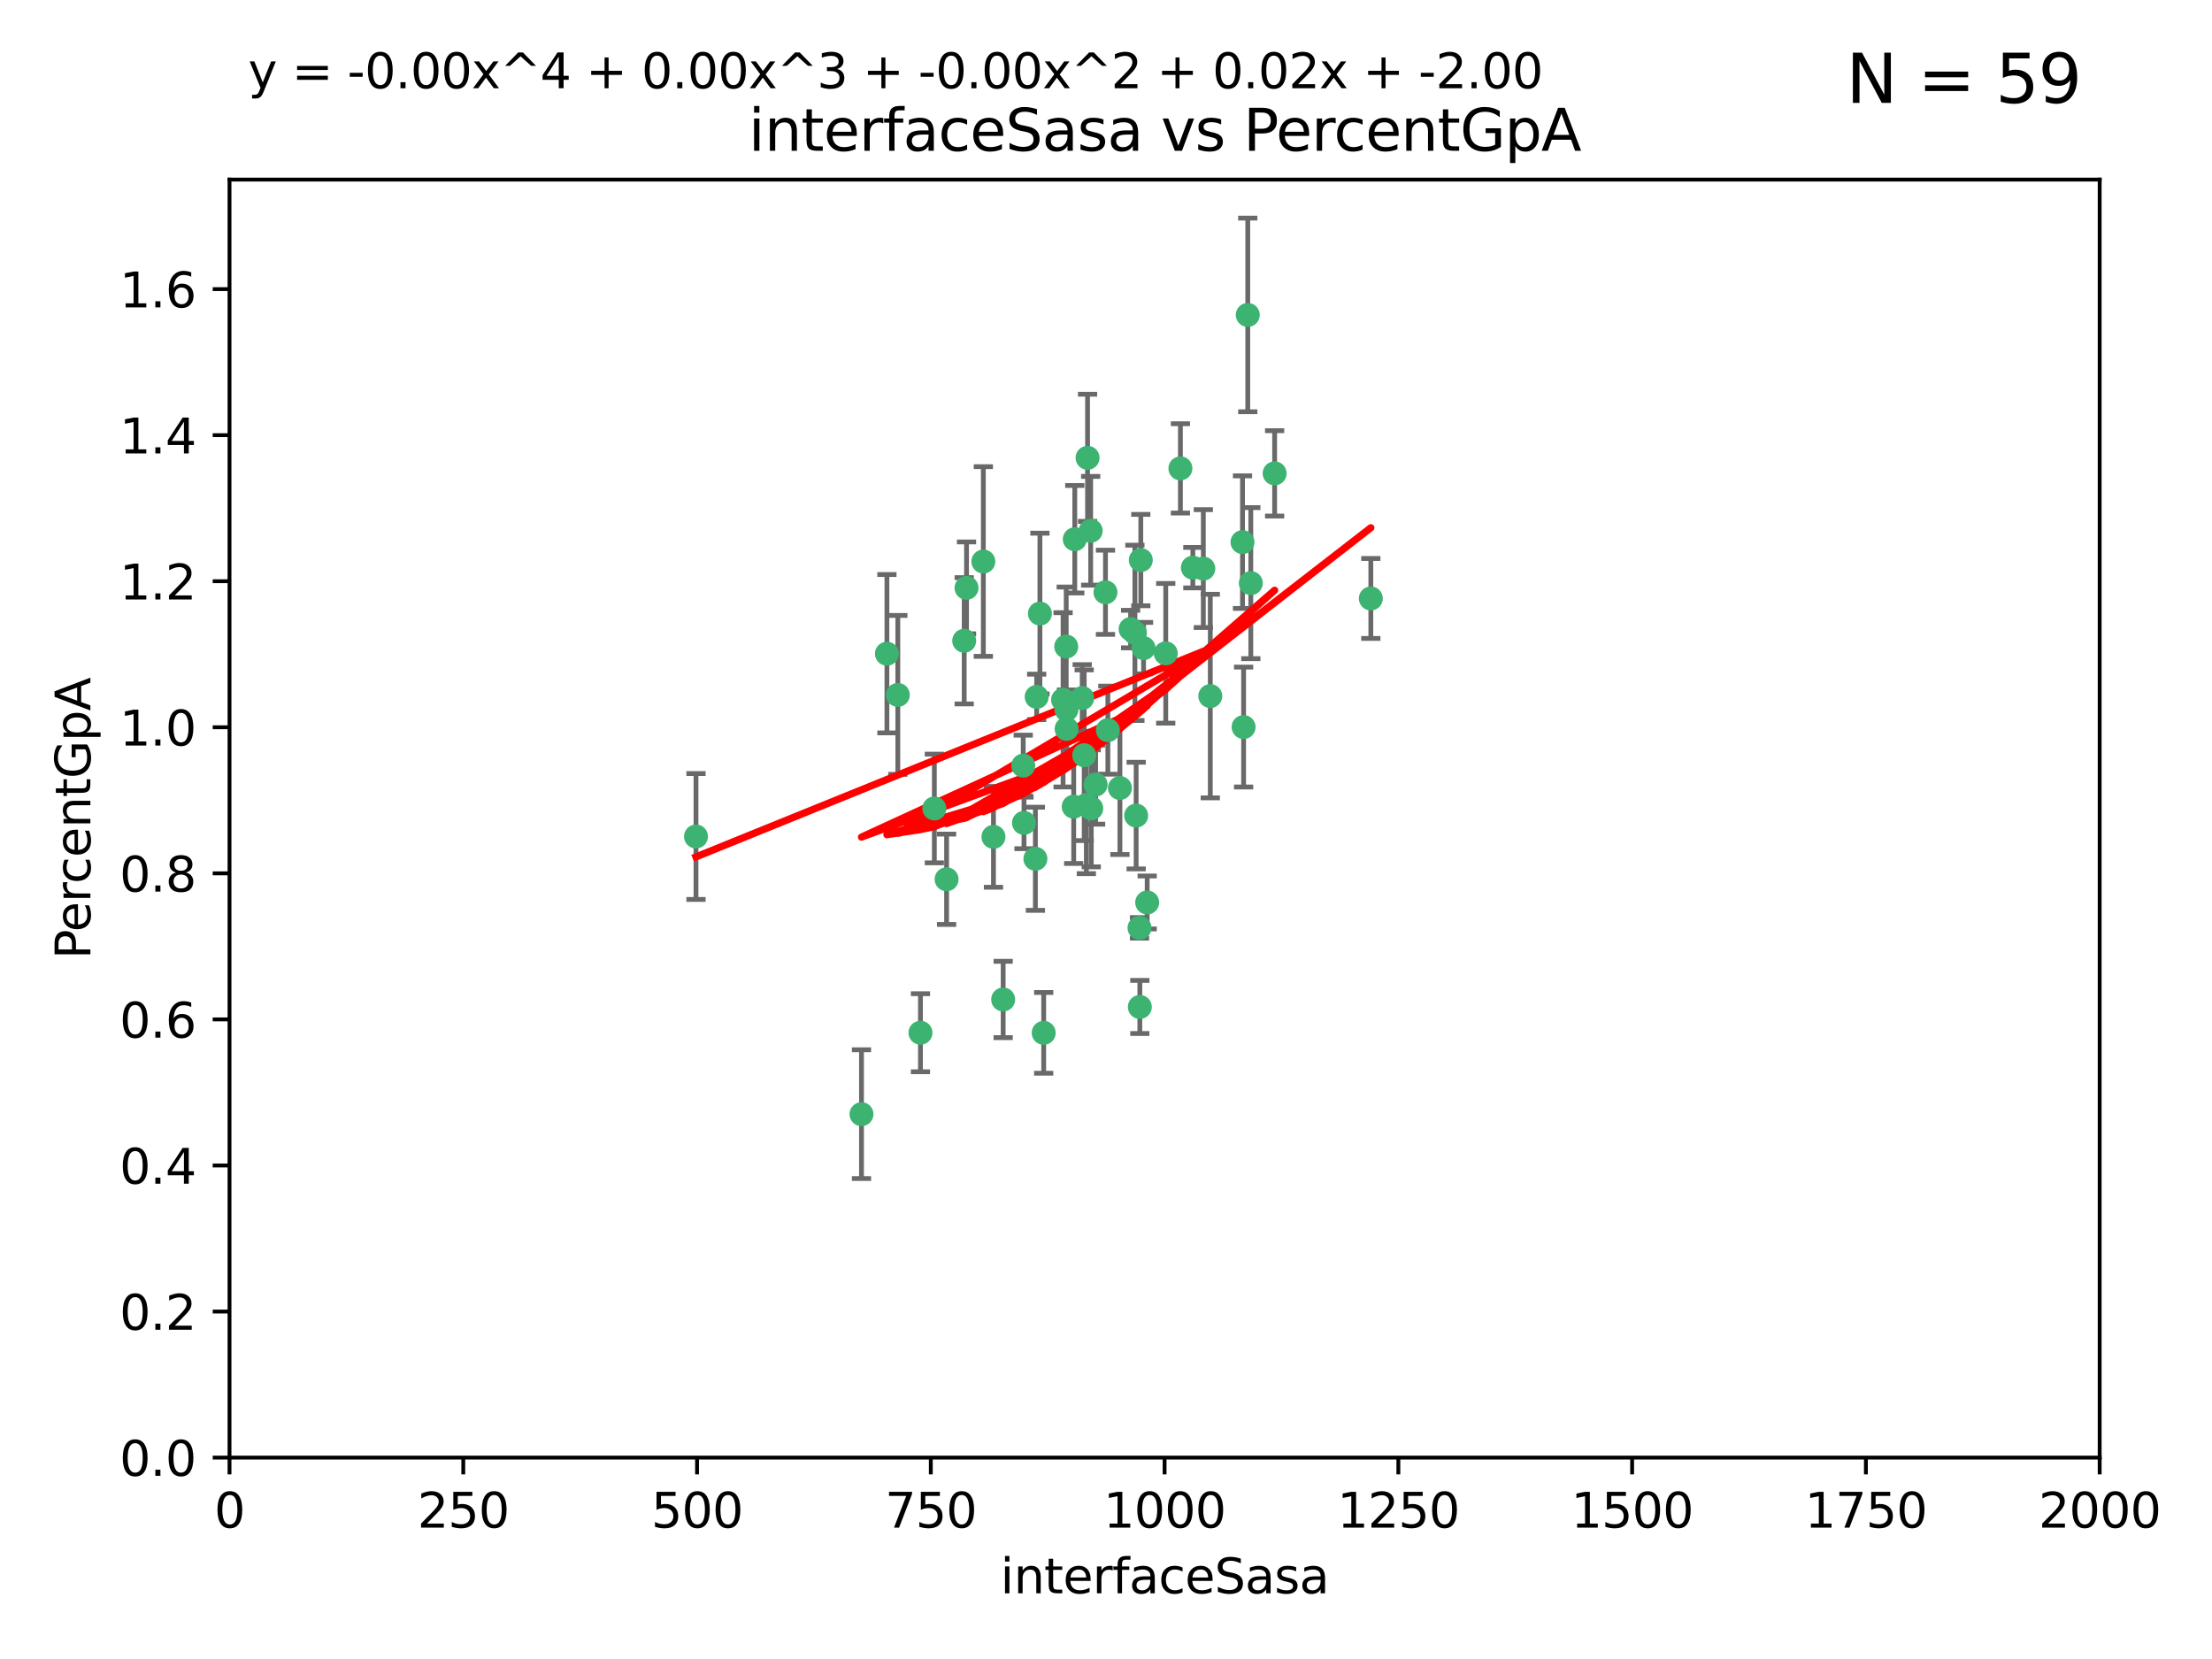 <?xml version="1.0" encoding="utf-8" standalone="no"?>
<!DOCTYPE svg PUBLIC "-//W3C//DTD SVG 1.1//EN"
  "http://www.w3.org/Graphics/SVG/1.1/DTD/svg11.dtd">
<svg xmlns:xlink="http://www.w3.org/1999/xlink" width="460.8pt" height="345.6pt" viewBox="0 0 460.8 345.6" xmlns="http://www.w3.org/2000/svg" version="1.1">
 <defs>
  <style type="text/css">*{stroke-linejoin: round; stroke-linecap: butt}</style>
 </defs>
 <g id="figure_1">
  <g id="patch_1">
   <path d="M 0 345.6 
L 460.8 345.6 
L 460.8 0 
L 0 0 
z
" style="fill: #ffffff"/>
  </g>
  <g id="axes_1">
   <g id="patch_2">
    <path d="M 47.81 303.64 
L 437.4 303.64 
L 437.4 37.411 
L 47.81 37.411 
z
" style="fill: #ffffff"/>
   </g>
   <g id="PathCollection_1">
    <defs>
     <path id="m2dbf2338a3" d="M 0 1.118 
C 0.297 1.118 0.581 1 0.791 0.791 
C 1 0.581 1.118 0.297 1.118 0 
C 1.118 -0.297 1 -0.581 0.791 -0.791 
C 0.581 -1 0.297 -1.118 0 -1.118 
C -0.297 -1.118 -0.581 -1 -0.791 -0.791 
C -1 -0.581 -1.118 -0.297 -1.118 0 
C -1.118 0.297 -1 0.581 -0.791 0.791 
C -0.581 1 -0.297 1.118 0 1.118 
z
" style="stroke: #3cb371"/>
    </defs>
    <g clip-path="url(#p77a5ba938d)">
     <use xlink:href="#m2dbf2338a3" x="258.839" y="112.935" style="fill: #3cb371; stroke: #3cb371"/>
     <use xlink:href="#m2dbf2338a3" x="235.526" y="131.048" style="fill: #3cb371; stroke: #3cb371"/>
     <use xlink:href="#m2dbf2338a3" x="265.53" y="98.611" style="fill: #3cb371; stroke: #3cb371"/>
     <use xlink:href="#m2dbf2338a3" x="225.86" y="157.33" style="fill: #3cb371; stroke: #3cb371"/>
     <use xlink:href="#m2dbf2338a3" x="259.065" y="151.457" style="fill: #3cb371; stroke: #3cb371"/>
     <use xlink:href="#m2dbf2338a3" x="259.932" y="65.606" style="fill: #3cb371; stroke: #3cb371"/>
     <use xlink:href="#m2dbf2338a3" x="242.845" y="136.097" style="fill: #3cb371; stroke: #3cb371"/>
     <use xlink:href="#m2dbf2338a3" x="216.635" y="127.82" style="fill: #3cb371; stroke: #3cb371"/>
     <use xlink:href="#m2dbf2338a3" x="250.675" y="118.446" style="fill: #3cb371; stroke: #3cb371"/>
     <use xlink:href="#m2dbf2338a3" x="233.3" y="164.157" style="fill: #3cb371; stroke: #3cb371"/>
     <use xlink:href="#m2dbf2338a3" x="222.161" y="147.818" style="fill: #3cb371; stroke: #3cb371"/>
     <use xlink:href="#m2dbf2338a3" x="221.458" y="145.786" style="fill: #3cb371; stroke: #3cb371"/>
     <use xlink:href="#m2dbf2338a3" x="238.226" y="135.021" style="fill: #3cb371; stroke: #3cb371"/>
     <use xlink:href="#m2dbf2338a3" x="236.422" y="131.834" style="fill: #3cb371; stroke: #3cb371"/>
     <use xlink:href="#m2dbf2338a3" x="226.558" y="95.371" style="fill: #3cb371; stroke: #3cb371"/>
     <use xlink:href="#m2dbf2338a3" x="223.671" y="168.041" style="fill: #3cb371; stroke: #3cb371"/>
     <use xlink:href="#m2dbf2338a3" x="248.492" y="118.255" style="fill: #3cb371; stroke: #3cb371"/>
     <use xlink:href="#m2dbf2338a3" x="223.897" y="112.334" style="fill: #3cb371; stroke: #3cb371"/>
     <use xlink:href="#m2dbf2338a3" x="225.446" y="145.408" style="fill: #3cb371; stroke: #3cb371"/>
     <use xlink:href="#m2dbf2338a3" x="230.29" y="123.385" style="fill: #3cb371; stroke: #3cb371"/>
     <use xlink:href="#m2dbf2338a3" x="200.86" y="133.482" style="fill: #3cb371; stroke: #3cb371"/>
     <use xlink:href="#m2dbf2338a3" x="217.42" y="215.161" style="fill: #3cb371; stroke: #3cb371"/>
     <use xlink:href="#m2dbf2338a3" x="237.649" y="116.673" style="fill: #3cb371; stroke: #3cb371"/>
     <use xlink:href="#m2dbf2338a3" x="213.316" y="171.42" style="fill: #3cb371; stroke: #3cb371"/>
     <use xlink:href="#m2dbf2338a3" x="204.848" y="116.973" style="fill: #3cb371; stroke: #3cb371"/>
     <use xlink:href="#m2dbf2338a3" x="245.901" y="97.572" style="fill: #3cb371; stroke: #3cb371"/>
     <use xlink:href="#m2dbf2338a3" x="285.569" y="124.669" style="fill: #3cb371; stroke: #3cb371"/>
     <use xlink:href="#m2dbf2338a3" x="215.957" y="145.171" style="fill: #3cb371; stroke: #3cb371"/>
     <use xlink:href="#m2dbf2338a3" x="194.641" y="168.419" style="fill: #3cb371; stroke: #3cb371"/>
     <use xlink:href="#m2dbf2338a3" x="191.75" y="215.139" style="fill: #3cb371; stroke: #3cb371"/>
     <use xlink:href="#m2dbf2338a3" x="184.761" y="136.178" style="fill: #3cb371; stroke: #3cb371"/>
     <use xlink:href="#m2dbf2338a3" x="213.156" y="159.488" style="fill: #3cb371; stroke: #3cb371"/>
     <use xlink:href="#m2dbf2338a3" x="222.113" y="134.689" style="fill: #3cb371; stroke: #3cb371"/>
     <use xlink:href="#m2dbf2338a3" x="215.692" y="178.897" style="fill: #3cb371; stroke: #3cb371"/>
     <use xlink:href="#m2dbf2338a3" x="228.237" y="163.438" style="fill: #3cb371; stroke: #3cb371"/>
     <use xlink:href="#m2dbf2338a3" x="222.194" y="151.836" style="fill: #3cb371; stroke: #3cb371"/>
     <use xlink:href="#m2dbf2338a3" x="237.381" y="193.29" style="fill: #3cb371; stroke: #3cb371"/>
     <use xlink:href="#m2dbf2338a3" x="197.192" y="183.167" style="fill: #3cb371; stroke: #3cb371"/>
     <use xlink:href="#m2dbf2338a3" x="208.978" y="208.206" style="fill: #3cb371; stroke: #3cb371"/>
     <use xlink:href="#m2dbf2338a3" x="227.208" y="110.571" style="fill: #3cb371; stroke: #3cb371"/>
     <use xlink:href="#m2dbf2338a3" x="260.569" y="121.476" style="fill: #3cb371; stroke: #3cb371"/>
     <use xlink:href="#m2dbf2338a3" x="230.787" y="152.103" style="fill: #3cb371; stroke: #3cb371"/>
     <use xlink:href="#m2dbf2338a3" x="236.683" y="169.899" style="fill: #3cb371; stroke: #3cb371"/>
     <use xlink:href="#m2dbf2338a3" x="206.956" y="174.332" style="fill: #3cb371; stroke: #3cb371"/>
     <use xlink:href="#m2dbf2338a3" x="237.447" y="209.769" style="fill: #3cb371; stroke: #3cb371"/>
     <use xlink:href="#m2dbf2338a3" x="227.327" y="168.396" style="fill: #3cb371; stroke: #3cb371"/>
     <use xlink:href="#m2dbf2338a3" x="238.978" y="188.002" style="fill: #3cb371; stroke: #3cb371"/>
     <use xlink:href="#m2dbf2338a3" x="179.464" y="232.101" style="fill: #3cb371; stroke: #3cb371"/>
     <use xlink:href="#m2dbf2338a3" x="226.307" y="167.688" style="fill: #3cb371; stroke: #3cb371"/>
     <use xlink:href="#m2dbf2338a3" x="201.345" y="122.465" style="fill: #3cb371; stroke: #3cb371"/>
     <use xlink:href="#m2dbf2338a3" x="187.034" y="144.762" style="fill: #3cb371; stroke: #3cb371"/>
     <use xlink:href="#m2dbf2338a3" x="252.125" y="145.004" style="fill: #3cb371; stroke: #3cb371"/>
     <use xlink:href="#m2dbf2338a3" x="144.987" y="174.257" style="fill: #3cb371; stroke: #3cb371"/>
    </g>
   </g>
   <g id="matplotlib.axis_1">
    <g id="xtick_1">
     <g id="line2d_1">
      <defs>
       <path id="mcaf2a44925" d="M 0 0 
L 0 3.5 
" style="stroke: #000000; stroke-width: 0.8"/>
      </defs>
      <g>
       <use xlink:href="#mcaf2a44925" x="47.81" y="303.64" style="stroke: #000000; stroke-width: 0.8"/>
      </g>
     </g>
     <g id="text_1">
      <!-- 0 -->
      <g transform="translate(44.629 318.238)scale(0.1 -0.1)">
       <defs>
        <path id="DejaVuSans-30" d="M 2034 4250 
Q 1547 4250 1301 3770 
Q 1056 3291 1056 2328 
Q 1056 1369 1301 889 
Q 1547 409 2034 409 
Q 2525 409 2770 889 
Q 3016 1369 3016 2328 
Q 3016 3291 2770 3770 
Q 2525 4250 2034 4250 
z
M 2034 4750 
Q 2819 4750 3233 4129 
Q 3647 3509 3647 2328 
Q 3647 1150 3233 529 
Q 2819 -91 2034 -91 
Q 1250 -91 836 529 
Q 422 1150 422 2328 
Q 422 3509 836 4129 
Q 1250 4750 2034 4750 
z
" transform="scale(0.016)"/>
       </defs>
       <use xlink:href="#DejaVuSans-30"/>
      </g>
     </g>
    </g>
    <g id="xtick_2">
     <g id="line2d_2">
      <g>
       <use xlink:href="#mcaf2a44925" x="96.509" y="303.64" style="stroke: #000000; stroke-width: 0.8"/>
      </g>
     </g>
     <g id="text_2">
      <!-- 250 -->
      <g transform="translate(86.965 318.238)scale(0.1 -0.1)">
       <defs>
        <path id="DejaVuSans-32" d="M 1228 531 
L 3431 531 
L 3431 0 
L 469 0 
L 469 531 
Q 828 903 1448 1529 
Q 2069 2156 2228 2338 
Q 2531 2678 2651 2914 
Q 2772 3150 2772 3378 
Q 2772 3750 2511 3984 
Q 2250 4219 1831 4219 
Q 1534 4219 1204 4116 
Q 875 4013 500 3803 
L 500 4441 
Q 881 4594 1212 4672 
Q 1544 4750 1819 4750 
Q 2544 4750 2975 4387 
Q 3406 4025 3406 3419 
Q 3406 3131 3298 2873 
Q 3191 2616 2906 2266 
Q 2828 2175 2409 1742 
Q 1991 1309 1228 531 
z
" transform="scale(0.016)"/>
        <path id="DejaVuSans-35" d="M 691 4666 
L 3169 4666 
L 3169 4134 
L 1269 4134 
L 1269 2991 
Q 1406 3038 1543 3061 
Q 1681 3084 1819 3084 
Q 2600 3084 3056 2656 
Q 3513 2228 3513 1497 
Q 3513 744 3044 326 
Q 2575 -91 1722 -91 
Q 1428 -91 1123 -41 
Q 819 9 494 109 
L 494 744 
Q 775 591 1075 516 
Q 1375 441 1709 441 
Q 2250 441 2565 725 
Q 2881 1009 2881 1497 
Q 2881 1984 2565 2268 
Q 2250 2553 1709 2553 
Q 1456 2553 1204 2497 
Q 953 2441 691 2322 
L 691 4666 
z
" transform="scale(0.016)"/>
       </defs>
       <use xlink:href="#DejaVuSans-32"/>
       <use xlink:href="#DejaVuSans-35" x="63.623"/>
       <use xlink:href="#DejaVuSans-30" x="127.246"/>
      </g>
     </g>
    </g>
    <g id="xtick_3">
     <g id="line2d_3">
      <g>
       <use xlink:href="#mcaf2a44925" x="145.208" y="303.64" style="stroke: #000000; stroke-width: 0.8"/>
      </g>
     </g>
     <g id="text_3">
      <!-- 500 -->
      <g transform="translate(135.664 318.238)scale(0.1 -0.1)">
       <use xlink:href="#DejaVuSans-35"/>
       <use xlink:href="#DejaVuSans-30" x="63.623"/>
       <use xlink:href="#DejaVuSans-30" x="127.246"/>
      </g>
     </g>
    </g>
    <g id="xtick_4">
     <g id="line2d_4">
      <g>
       <use xlink:href="#mcaf2a44925" x="193.906" y="303.64" style="stroke: #000000; stroke-width: 0.8"/>
      </g>
     </g>
     <g id="text_4">
      <!-- 750 -->
      <g transform="translate(184.363 318.238)scale(0.1 -0.1)">
       <defs>
        <path id="DejaVuSans-37" d="M 525 4666 
L 3525 4666 
L 3525 4397 
L 1831 0 
L 1172 0 
L 2766 4134 
L 525 4134 
L 525 4666 
z
" transform="scale(0.016)"/>
       </defs>
       <use xlink:href="#DejaVuSans-37"/>
       <use xlink:href="#DejaVuSans-35" x="63.623"/>
       <use xlink:href="#DejaVuSans-30" x="127.246"/>
      </g>
     </g>
    </g>
    <g id="xtick_5">
     <g id="line2d_5">
      <g>
       <use xlink:href="#mcaf2a44925" x="242.605" y="303.64" style="stroke: #000000; stroke-width: 0.8"/>
      </g>
     </g>
     <g id="text_5">
      <!-- 1000 -->
      <g transform="translate(229.88 318.238)scale(0.1 -0.1)">
       <defs>
        <path id="DejaVuSans-31" d="M 794 531 
L 1825 531 
L 1825 4091 
L 703 3866 
L 703 4441 
L 1819 4666 
L 2450 4666 
L 2450 531 
L 3481 531 
L 3481 0 
L 794 0 
L 794 531 
z
" transform="scale(0.016)"/>
       </defs>
       <use xlink:href="#DejaVuSans-31"/>
       <use xlink:href="#DejaVuSans-30" x="63.623"/>
       <use xlink:href="#DejaVuSans-30" x="127.246"/>
       <use xlink:href="#DejaVuSans-30" x="190.869"/>
      </g>
     </g>
    </g>
    <g id="xtick_6">
     <g id="line2d_6">
      <g>
       <use xlink:href="#mcaf2a44925" x="291.304" y="303.64" style="stroke: #000000; stroke-width: 0.8"/>
      </g>
     </g>
     <g id="text_6">
      <!-- 1250 -->
      <g transform="translate(278.579 318.238)scale(0.1 -0.1)">
       <use xlink:href="#DejaVuSans-31"/>
       <use xlink:href="#DejaVuSans-32" x="63.623"/>
       <use xlink:href="#DejaVuSans-35" x="127.246"/>
       <use xlink:href="#DejaVuSans-30" x="190.869"/>
      </g>
     </g>
    </g>
    <g id="xtick_7">
     <g id="line2d_7">
      <g>
       <use xlink:href="#mcaf2a44925" x="340.002" y="303.64" style="stroke: #000000; stroke-width: 0.8"/>
      </g>
     </g>
     <g id="text_7">
      <!-- 1500 -->
      <g transform="translate(327.277 318.238)scale(0.1 -0.1)">
       <use xlink:href="#DejaVuSans-31"/>
       <use xlink:href="#DejaVuSans-35" x="63.623"/>
       <use xlink:href="#DejaVuSans-30" x="127.246"/>
       <use xlink:href="#DejaVuSans-30" x="190.869"/>
      </g>
     </g>
    </g>
    <g id="xtick_8">
     <g id="line2d_8">
      <g>
       <use xlink:href="#mcaf2a44925" x="388.701" y="303.64" style="stroke: #000000; stroke-width: 0.8"/>
      </g>
     </g>
     <g id="text_8">
      <!-- 1750 -->
      <g transform="translate(375.976 318.238)scale(0.1 -0.1)">
       <use xlink:href="#DejaVuSans-31"/>
       <use xlink:href="#DejaVuSans-37" x="63.623"/>
       <use xlink:href="#DejaVuSans-35" x="127.246"/>
       <use xlink:href="#DejaVuSans-30" x="190.869"/>
      </g>
     </g>
    </g>
    <g id="xtick_9">
     <g id="line2d_9">
      <g>
       <use xlink:href="#mcaf2a44925" x="437.4" y="303.64" style="stroke: #000000; stroke-width: 0.8"/>
      </g>
     </g>
     <g id="text_9">
      <!-- 2000 -->
      <g transform="translate(424.675 318.238)scale(0.1 -0.1)">
       <use xlink:href="#DejaVuSans-32"/>
       <use xlink:href="#DejaVuSans-30" x="63.623"/>
       <use xlink:href="#DejaVuSans-30" x="127.246"/>
       <use xlink:href="#DejaVuSans-30" x="190.869"/>
      </g>
     </g>
    </g>
    <g id="text_10">
     <!-- interfaceSasa -->
     <g transform="translate(208.398 331.917)scale(0.1 -0.1)">
      <defs>
       <path id="DejaVuSans-69" d="M 603 3500 
L 1178 3500 
L 1178 0 
L 603 0 
L 603 3500 
z
M 603 4863 
L 1178 4863 
L 1178 4134 
L 603 4134 
L 603 4863 
z
" transform="scale(0.016)"/>
       <path id="DejaVuSans-6e" d="M 3513 2113 
L 3513 0 
L 2938 0 
L 2938 2094 
Q 2938 2591 2744 2837 
Q 2550 3084 2163 3084 
Q 1697 3084 1428 2787 
Q 1159 2491 1159 1978 
L 1159 0 
L 581 0 
L 581 3500 
L 1159 3500 
L 1159 2956 
Q 1366 3272 1645 3428 
Q 1925 3584 2291 3584 
Q 2894 3584 3203 3211 
Q 3513 2838 3513 2113 
z
" transform="scale(0.016)"/>
       <path id="DejaVuSans-74" d="M 1172 4494 
L 1172 3500 
L 2356 3500 
L 2356 3053 
L 1172 3053 
L 1172 1153 
Q 1172 725 1289 603 
Q 1406 481 1766 481 
L 2356 481 
L 2356 0 
L 1766 0 
Q 1100 0 847 248 
Q 594 497 594 1153 
L 594 3053 
L 172 3053 
L 172 3500 
L 594 3500 
L 594 4494 
L 1172 4494 
z
" transform="scale(0.016)"/>
       <path id="DejaVuSans-65" d="M 3597 1894 
L 3597 1613 
L 953 1613 
Q 991 1019 1311 708 
Q 1631 397 2203 397 
Q 2534 397 2845 478 
Q 3156 559 3463 722 
L 3463 178 
Q 3153 47 2828 -22 
Q 2503 -91 2169 -91 
Q 1331 -91 842 396 
Q 353 884 353 1716 
Q 353 2575 817 3079 
Q 1281 3584 2069 3584 
Q 2775 3584 3186 3129 
Q 3597 2675 3597 1894 
z
M 3022 2063 
Q 3016 2534 2758 2815 
Q 2500 3097 2075 3097 
Q 1594 3097 1305 2825 
Q 1016 2553 972 2059 
L 3022 2063 
z
" transform="scale(0.016)"/>
       <path id="DejaVuSans-72" d="M 2631 2963 
Q 2534 3019 2420 3045 
Q 2306 3072 2169 3072 
Q 1681 3072 1420 2755 
Q 1159 2438 1159 1844 
L 1159 0 
L 581 0 
L 581 3500 
L 1159 3500 
L 1159 2956 
Q 1341 3275 1631 3429 
Q 1922 3584 2338 3584 
Q 2397 3584 2469 3576 
Q 2541 3569 2628 3553 
L 2631 2963 
z
" transform="scale(0.016)"/>
       <path id="DejaVuSans-66" d="M 2375 4863 
L 2375 4384 
L 1825 4384 
Q 1516 4384 1395 4259 
Q 1275 4134 1275 3809 
L 1275 3500 
L 2222 3500 
L 2222 3053 
L 1275 3053 
L 1275 0 
L 697 0 
L 697 3053 
L 147 3053 
L 147 3500 
L 697 3500 
L 697 3744 
Q 697 4328 969 4595 
Q 1241 4863 1831 4863 
L 2375 4863 
z
" transform="scale(0.016)"/>
       <path id="DejaVuSans-61" d="M 2194 1759 
Q 1497 1759 1228 1600 
Q 959 1441 959 1056 
Q 959 750 1161 570 
Q 1363 391 1709 391 
Q 2188 391 2477 730 
Q 2766 1069 2766 1631 
L 2766 1759 
L 2194 1759 
z
M 3341 1997 
L 3341 0 
L 2766 0 
L 2766 531 
Q 2569 213 2275 61 
Q 1981 -91 1556 -91 
Q 1019 -91 701 211 
Q 384 513 384 1019 
Q 384 1609 779 1909 
Q 1175 2209 1959 2209 
L 2766 2209 
L 2766 2266 
Q 2766 2663 2505 2880 
Q 2244 3097 1772 3097 
Q 1472 3097 1187 3025 
Q 903 2953 641 2809 
L 641 3341 
Q 956 3463 1253 3523 
Q 1550 3584 1831 3584 
Q 2591 3584 2966 3190 
Q 3341 2797 3341 1997 
z
" transform="scale(0.016)"/>
       <path id="DejaVuSans-63" d="M 3122 3366 
L 3122 2828 
Q 2878 2963 2633 3030 
Q 2388 3097 2138 3097 
Q 1578 3097 1268 2742 
Q 959 2388 959 1747 
Q 959 1106 1268 751 
Q 1578 397 2138 397 
Q 2388 397 2633 464 
Q 2878 531 3122 666 
L 3122 134 
Q 2881 22 2623 -34 
Q 2366 -91 2075 -91 
Q 1284 -91 818 406 
Q 353 903 353 1747 
Q 353 2603 823 3093 
Q 1294 3584 2113 3584 
Q 2378 3584 2631 3529 
Q 2884 3475 3122 3366 
z
" transform="scale(0.016)"/>
       <path id="DejaVuSans-53" d="M 3425 4513 
L 3425 3897 
Q 3066 4069 2747 4153 
Q 2428 4238 2131 4238 
Q 1616 4238 1336 4038 
Q 1056 3838 1056 3469 
Q 1056 3159 1242 3001 
Q 1428 2844 1947 2747 
L 2328 2669 
Q 3034 2534 3370 2195 
Q 3706 1856 3706 1288 
Q 3706 609 3251 259 
Q 2797 -91 1919 -91 
Q 1588 -91 1214 -16 
Q 841 59 441 206 
L 441 856 
Q 825 641 1194 531 
Q 1563 422 1919 422 
Q 2459 422 2753 634 
Q 3047 847 3047 1241 
Q 3047 1584 2836 1778 
Q 2625 1972 2144 2069 
L 1759 2144 
Q 1053 2284 737 2584 
Q 422 2884 422 3419 
Q 422 4038 858 4394 
Q 1294 4750 2059 4750 
Q 2388 4750 2728 4690 
Q 3069 4631 3425 4513 
z
" transform="scale(0.016)"/>
       <path id="DejaVuSans-73" d="M 2834 3397 
L 2834 2853 
Q 2591 2978 2328 3040 
Q 2066 3103 1784 3103 
Q 1356 3103 1142 2972 
Q 928 2841 928 2578 
Q 928 2378 1081 2264 
Q 1234 2150 1697 2047 
L 1894 2003 
Q 2506 1872 2764 1633 
Q 3022 1394 3022 966 
Q 3022 478 2636 193 
Q 2250 -91 1575 -91 
Q 1294 -91 989 -36 
Q 684 19 347 128 
L 347 722 
Q 666 556 975 473 
Q 1284 391 1588 391 
Q 1994 391 2212 530 
Q 2431 669 2431 922 
Q 2431 1156 2273 1281 
Q 2116 1406 1581 1522 
L 1381 1569 
Q 847 1681 609 1914 
Q 372 2147 372 2553 
Q 372 3047 722 3315 
Q 1072 3584 1716 3584 
Q 2034 3584 2315 3537 
Q 2597 3491 2834 3397 
z
" transform="scale(0.016)"/>
      </defs>
      <use xlink:href="#DejaVuSans-69"/>
      <use xlink:href="#DejaVuSans-6e" x="27.783"/>
      <use xlink:href="#DejaVuSans-74" x="91.162"/>
      <use xlink:href="#DejaVuSans-65" x="130.371"/>
      <use xlink:href="#DejaVuSans-72" x="191.895"/>
      <use xlink:href="#DejaVuSans-66" x="233.008"/>
      <use xlink:href="#DejaVuSans-61" x="268.213"/>
      <use xlink:href="#DejaVuSans-63" x="329.492"/>
      <use xlink:href="#DejaVuSans-65" x="384.473"/>
      <use xlink:href="#DejaVuSans-53" x="445.996"/>
      <use xlink:href="#DejaVuSans-61" x="509.473"/>
      <use xlink:href="#DejaVuSans-73" x="570.752"/>
      <use xlink:href="#DejaVuSans-61" x="622.852"/>
     </g>
    </g>
   </g>
   <g id="matplotlib.axis_2">
    <g id="ytick_1">
     <g id="line2d_10">
      <defs>
       <path id="m780487e3b2" d="M 0 0 
L -3.5 0 
" style="stroke: #000000; stroke-width: 0.8"/>
      </defs>
      <g>
       <use xlink:href="#m780487e3b2" x="47.81" y="303.64" style="stroke: #000000; stroke-width: 0.8"/>
      </g>
     </g>
     <g id="text_11">
      <!-- 0.0 -->
      <g transform="translate(24.907 307.439)scale(0.1 -0.1)">
       <defs>
        <path id="DejaVuSans-2e" d="M 684 794 
L 1344 794 
L 1344 0 
L 684 0 
L 684 794 
z
" transform="scale(0.016)"/>
       </defs>
       <use xlink:href="#DejaVuSans-30"/>
       <use xlink:href="#DejaVuSans-2e" x="63.623"/>
       <use xlink:href="#DejaVuSans-30" x="95.41"/>
      </g>
     </g>
    </g>
    <g id="ytick_2">
     <g id="line2d_11">
      <g>
       <use xlink:href="#m780487e3b2" x="47.81" y="273.214" style="stroke: #000000; stroke-width: 0.8"/>
      </g>
     </g>
     <g id="text_12">
      <!-- 0.2 -->
      <g transform="translate(24.907 277.013)scale(0.1 -0.1)">
       <use xlink:href="#DejaVuSans-30"/>
       <use xlink:href="#DejaVuSans-2e" x="63.623"/>
       <use xlink:href="#DejaVuSans-32" x="95.41"/>
      </g>
     </g>
    </g>
    <g id="ytick_3">
     <g id="line2d_12">
      <g>
       <use xlink:href="#m780487e3b2" x="47.81" y="242.788" style="stroke: #000000; stroke-width: 0.8"/>
      </g>
     </g>
     <g id="text_13">
      <!-- 0.4 -->
      <g transform="translate(24.907 246.587)scale(0.1 -0.1)">
       <defs>
        <path id="DejaVuSans-34" d="M 2419 4116 
L 825 1625 
L 2419 1625 
L 2419 4116 
z
M 2253 4666 
L 3047 4666 
L 3047 1625 
L 3713 1625 
L 3713 1100 
L 3047 1100 
L 3047 0 
L 2419 0 
L 2419 1100 
L 313 1100 
L 313 1709 
L 2253 4666 
z
" transform="scale(0.016)"/>
       </defs>
       <use xlink:href="#DejaVuSans-30"/>
       <use xlink:href="#DejaVuSans-2e" x="63.623"/>
       <use xlink:href="#DejaVuSans-34" x="95.41"/>
      </g>
     </g>
    </g>
    <g id="ytick_4">
     <g id="line2d_13">
      <g>
       <use xlink:href="#m780487e3b2" x="47.81" y="212.362" style="stroke: #000000; stroke-width: 0.8"/>
      </g>
     </g>
     <g id="text_14">
      <!-- 0.6 -->
      <g transform="translate(24.907 216.161)scale(0.1 -0.1)">
       <defs>
        <path id="DejaVuSans-36" d="M 2113 2584 
Q 1688 2584 1439 2293 
Q 1191 2003 1191 1497 
Q 1191 994 1439 701 
Q 1688 409 2113 409 
Q 2538 409 2786 701 
Q 3034 994 3034 1497 
Q 3034 2003 2786 2293 
Q 2538 2584 2113 2584 
z
M 3366 4563 
L 3366 3988 
Q 3128 4100 2886 4159 
Q 2644 4219 2406 4219 
Q 1781 4219 1451 3797 
Q 1122 3375 1075 2522 
Q 1259 2794 1537 2939 
Q 1816 3084 2150 3084 
Q 2853 3084 3261 2657 
Q 3669 2231 3669 1497 
Q 3669 778 3244 343 
Q 2819 -91 2113 -91 
Q 1303 -91 875 529 
Q 447 1150 447 2328 
Q 447 3434 972 4092 
Q 1497 4750 2381 4750 
Q 2619 4750 2861 4703 
Q 3103 4656 3366 4563 
z
" transform="scale(0.016)"/>
       </defs>
       <use xlink:href="#DejaVuSans-30"/>
       <use xlink:href="#DejaVuSans-2e" x="63.623"/>
       <use xlink:href="#DejaVuSans-36" x="95.41"/>
      </g>
     </g>
    </g>
    <g id="ytick_5">
     <g id="line2d_14">
      <g>
       <use xlink:href="#m780487e3b2" x="47.81" y="181.935" style="stroke: #000000; stroke-width: 0.8"/>
      </g>
     </g>
     <g id="text_15">
      <!-- 0.8 -->
      <g transform="translate(24.907 185.735)scale(0.1 -0.1)">
       <defs>
        <path id="DejaVuSans-38" d="M 2034 2216 
Q 1584 2216 1326 1975 
Q 1069 1734 1069 1313 
Q 1069 891 1326 650 
Q 1584 409 2034 409 
Q 2484 409 2743 651 
Q 3003 894 3003 1313 
Q 3003 1734 2745 1975 
Q 2488 2216 2034 2216 
z
M 1403 2484 
Q 997 2584 770 2862 
Q 544 3141 544 3541 
Q 544 4100 942 4425 
Q 1341 4750 2034 4750 
Q 2731 4750 3128 4425 
Q 3525 4100 3525 3541 
Q 3525 3141 3298 2862 
Q 3072 2584 2669 2484 
Q 3125 2378 3379 2068 
Q 3634 1759 3634 1313 
Q 3634 634 3220 271 
Q 2806 -91 2034 -91 
Q 1263 -91 848 271 
Q 434 634 434 1313 
Q 434 1759 690 2068 
Q 947 2378 1403 2484 
z
M 1172 3481 
Q 1172 3119 1398 2916 
Q 1625 2713 2034 2713 
Q 2441 2713 2670 2916 
Q 2900 3119 2900 3481 
Q 2900 3844 2670 4047 
Q 2441 4250 2034 4250 
Q 1625 4250 1398 4047 
Q 1172 3844 1172 3481 
z
" transform="scale(0.016)"/>
       </defs>
       <use xlink:href="#DejaVuSans-30"/>
       <use xlink:href="#DejaVuSans-2e" x="63.623"/>
       <use xlink:href="#DejaVuSans-38" x="95.41"/>
      </g>
     </g>
    </g>
    <g id="ytick_6">
     <g id="line2d_15">
      <g>
       <use xlink:href="#m780487e3b2" x="47.81" y="151.509" style="stroke: #000000; stroke-width: 0.8"/>
      </g>
     </g>
     <g id="text_16">
      <!-- 1.0 -->
      <g transform="translate(24.907 155.308)scale(0.1 -0.1)">
       <use xlink:href="#DejaVuSans-31"/>
       <use xlink:href="#DejaVuSans-2e" x="63.623"/>
       <use xlink:href="#DejaVuSans-30" x="95.41"/>
      </g>
     </g>
    </g>
    <g id="ytick_7">
     <g id="line2d_16">
      <g>
       <use xlink:href="#m780487e3b2" x="47.81" y="121.083" style="stroke: #000000; stroke-width: 0.8"/>
      </g>
     </g>
     <g id="text_17">
      <!-- 1.2 -->
      <g transform="translate(24.907 124.882)scale(0.1 -0.1)">
       <use xlink:href="#DejaVuSans-31"/>
       <use xlink:href="#DejaVuSans-2e" x="63.623"/>
       <use xlink:href="#DejaVuSans-32" x="95.41"/>
      </g>
     </g>
    </g>
    <g id="ytick_8">
     <g id="line2d_17">
      <g>
       <use xlink:href="#m780487e3b2" x="47.81" y="90.657" style="stroke: #000000; stroke-width: 0.8"/>
      </g>
     </g>
     <g id="text_18">
      <!-- 1.4 -->
      <g transform="translate(24.907 94.456)scale(0.1 -0.1)">
       <use xlink:href="#DejaVuSans-31"/>
       <use xlink:href="#DejaVuSans-2e" x="63.623"/>
       <use xlink:href="#DejaVuSans-34" x="95.41"/>
      </g>
     </g>
    </g>
    <g id="ytick_9">
     <g id="line2d_18">
      <g>
       <use xlink:href="#m780487e3b2" x="47.81" y="60.231" style="stroke: #000000; stroke-width: 0.8"/>
      </g>
     </g>
     <g id="text_19">
      <!-- 1.6 -->
      <g transform="translate(24.907 64.03)scale(0.1 -0.1)">
       <use xlink:href="#DejaVuSans-31"/>
       <use xlink:href="#DejaVuSans-2e" x="63.623"/>
       <use xlink:href="#DejaVuSans-36" x="95.41"/>
      </g>
     </g>
    </g>
    <g id="text_20">
     <!-- PercentGpA -->
     <g transform="translate(18.827 199.802)rotate(-90)scale(0.1 -0.1)">
      <defs>
       <path id="DejaVuSans-50" d="M 1259 4147 
L 1259 2394 
L 2053 2394 
Q 2494 2394 2734 2622 
Q 2975 2850 2975 3272 
Q 2975 3691 2734 3919 
Q 2494 4147 2053 4147 
L 1259 4147 
z
M 628 4666 
L 2053 4666 
Q 2838 4666 3239 4311 
Q 3641 3956 3641 3272 
Q 3641 2581 3239 2228 
Q 2838 1875 2053 1875 
L 1259 1875 
L 1259 0 
L 628 0 
L 628 4666 
z
" transform="scale(0.016)"/>
       <path id="DejaVuSans-47" d="M 3809 666 
L 3809 1919 
L 2778 1919 
L 2778 2438 
L 4434 2438 
L 4434 434 
Q 4069 175 3628 42 
Q 3188 -91 2688 -91 
Q 1594 -91 976 548 
Q 359 1188 359 2328 
Q 359 3472 976 4111 
Q 1594 4750 2688 4750 
Q 3144 4750 3555 4637 
Q 3966 4525 4313 4306 
L 4313 3634 
Q 3963 3931 3569 4081 
Q 3175 4231 2741 4231 
Q 1884 4231 1454 3753 
Q 1025 3275 1025 2328 
Q 1025 1384 1454 906 
Q 1884 428 2741 428 
Q 3075 428 3337 486 
Q 3600 544 3809 666 
z
" transform="scale(0.016)"/>
       <path id="DejaVuSans-70" d="M 1159 525 
L 1159 -1331 
L 581 -1331 
L 581 3500 
L 1159 3500 
L 1159 2969 
Q 1341 3281 1617 3432 
Q 1894 3584 2278 3584 
Q 2916 3584 3314 3078 
Q 3713 2572 3713 1747 
Q 3713 922 3314 415 
Q 2916 -91 2278 -91 
Q 1894 -91 1617 61 
Q 1341 213 1159 525 
z
M 3116 1747 
Q 3116 2381 2855 2742 
Q 2594 3103 2138 3103 
Q 1681 3103 1420 2742 
Q 1159 2381 1159 1747 
Q 1159 1113 1420 752 
Q 1681 391 2138 391 
Q 2594 391 2855 752 
Q 3116 1113 3116 1747 
z
" transform="scale(0.016)"/>
       <path id="DejaVuSans-41" d="M 2188 4044 
L 1331 1722 
L 3047 1722 
L 2188 4044 
z
M 1831 4666 
L 2547 4666 
L 4325 0 
L 3669 0 
L 3244 1197 
L 1141 1197 
L 716 0 
L 50 0 
L 1831 4666 
z
" transform="scale(0.016)"/>
      </defs>
      <use xlink:href="#DejaVuSans-50"/>
      <use xlink:href="#DejaVuSans-65" x="56.678"/>
      <use xlink:href="#DejaVuSans-72" x="118.201"/>
      <use xlink:href="#DejaVuSans-63" x="157.064"/>
      <use xlink:href="#DejaVuSans-65" x="212.045"/>
      <use xlink:href="#DejaVuSans-6e" x="273.568"/>
      <use xlink:href="#DejaVuSans-74" x="336.947"/>
      <use xlink:href="#DejaVuSans-47" x="376.156"/>
      <use xlink:href="#DejaVuSans-70" x="453.646"/>
      <use xlink:href="#DejaVuSans-41" x="517.123"/>
     </g>
    </g>
   </g>
   <g id="LineCollection_1">
    <path d="M 258.839 126.742 
L 258.839 99.128 
" clip-path="url(#p77a5ba938d)" style="fill: none; stroke: #696969"/>
    <path d="M 235.526 134.958 
L 235.526 127.138 
" clip-path="url(#p77a5ba938d)" style="fill: none; stroke: #696969"/>
    <path d="M 265.53 107.5 
L 265.53 89.723 
" clip-path="url(#p77a5ba938d)" style="fill: none; stroke: #696969"/>
    <path d="M 225.86 175.107 
L 225.86 139.552 
" clip-path="url(#p77a5ba938d)" style="fill: none; stroke: #696969"/>
    <path d="M 259.065 163.945 
L 259.065 138.968 
" clip-path="url(#p77a5ba938d)" style="fill: none; stroke: #696969"/>
    <path d="M 259.932 85.777 
L 259.932 45.434 
" clip-path="url(#p77a5ba938d)" style="fill: none; stroke: #696969"/>
    <path d="M 242.845 150.645 
L 242.845 121.55 
" clip-path="url(#p77a5ba938d)" style="fill: none; stroke: #696969"/>
    <path d="M 216.635 144.568 
L 216.635 111.073 
" clip-path="url(#p77a5ba938d)" style="fill: none; stroke: #696969"/>
    <path d="M 250.675 130.722 
L 250.675 106.17 
" clip-path="url(#p77a5ba938d)" style="fill: none; stroke: #696969"/>
    <path d="M 233.3 178.007 
L 233.3 150.307 
" clip-path="url(#p77a5ba938d)" style="fill: none; stroke: #696969"/>
    <path d="M 222.161 151.909 
L 222.161 143.727 
" clip-path="url(#p77a5ba938d)" style="fill: none; stroke: #696969"/>
    <path d="M 221.458 163.937 
L 221.458 127.634 
" clip-path="url(#p77a5ba938d)" style="fill: none; stroke: #696969"/>
    <path d="M 238.226 140.382 
L 238.226 129.659 
" clip-path="url(#p77a5ba938d)" style="fill: none; stroke: #696969"/>
    <path d="M 236.422 150.092 
L 236.422 113.575 
" clip-path="url(#p77a5ba938d)" style="fill: none; stroke: #696969"/>
    <path d="M 226.558 108.615 
L 226.558 82.127 
" clip-path="url(#p77a5ba938d)" style="fill: none; stroke: #696969"/>
    <path d="M 223.671 179.882 
L 223.671 156.201 
" clip-path="url(#p77a5ba938d)" style="fill: none; stroke: #696969"/>
    <path d="M 248.492 122.472 
L 248.492 114.039 
" clip-path="url(#p77a5ba938d)" style="fill: none; stroke: #696969"/>
    <path d="M 223.897 123.529 
L 223.897 101.139 
" clip-path="url(#p77a5ba938d)" style="fill: none; stroke: #696969"/>
    <path d="M 225.446 152.361 
L 225.446 138.456 
" clip-path="url(#p77a5ba938d)" style="fill: none; stroke: #696969"/>
    <path d="M 230.29 132.151 
L 230.29 114.62 
" clip-path="url(#p77a5ba938d)" style="fill: none; stroke: #696969"/>
    <path d="M 200.86 146.637 
L 200.86 120.327 
" clip-path="url(#p77a5ba938d)" style="fill: none; stroke: #696969"/>
    <path d="M 217.42 223.572 
L 217.42 206.751 
" clip-path="url(#p77a5ba938d)" style="fill: none; stroke: #696969"/>
    <path d="M 237.649 126.191 
L 237.649 107.154 
" clip-path="url(#p77a5ba938d)" style="fill: none; stroke: #696969"/>
    <path d="M 213.316 176.791 
L 213.316 166.049 
" clip-path="url(#p77a5ba938d)" style="fill: none; stroke: #696969"/>
    <path d="M 204.848 136.73 
L 204.848 97.216 
" clip-path="url(#p77a5ba938d)" style="fill: none; stroke: #696969"/>
    <path d="M 245.901 106.878 
L 245.901 88.267 
" clip-path="url(#p77a5ba938d)" style="fill: none; stroke: #696969"/>
    <path d="M 285.569 132.997 
L 285.569 116.341 
" clip-path="url(#p77a5ba938d)" style="fill: none; stroke: #696969"/>
    <path d="M 215.957 149.901 
L 215.957 140.441 
" clip-path="url(#p77a5ba938d)" style="fill: none; stroke: #696969"/>
    <path d="M 194.641 179.743 
L 194.641 157.094 
" clip-path="url(#p77a5ba938d)" style="fill: none; stroke: #696969"/>
    <path d="M 191.75 223.268 
L 191.75 207.01 
" clip-path="url(#p77a5ba938d)" style="fill: none; stroke: #696969"/>
    <path d="M 184.761 152.672 
L 184.761 119.684 
" clip-path="url(#p77a5ba938d)" style="fill: none; stroke: #696969"/>
    <path d="M 213.156 165.831 
L 213.156 153.145 
" clip-path="url(#p77a5ba938d)" style="fill: none; stroke: #696969"/>
    <path d="M 222.113 147.086 
L 222.113 122.292 
" clip-path="url(#p77a5ba938d)" style="fill: none; stroke: #696969"/>
    <path d="M 215.692 189.642 
L 215.692 168.152 
" clip-path="url(#p77a5ba938d)" style="fill: none; stroke: #696969"/>
    <path d="M 228.237 171.687 
L 228.237 155.189 
" clip-path="url(#p77a5ba938d)" style="fill: none; stroke: #696969"/>
    <path d="M 222.194 158.321 
L 222.194 145.352 
" clip-path="url(#p77a5ba938d)" style="fill: none; stroke: #696969"/>
    <path d="M 237.381 195.434 
L 237.381 191.146 
" clip-path="url(#p77a5ba938d)" style="fill: none; stroke: #696969"/>
    <path d="M 197.192 192.579 
L 197.192 173.755 
" clip-path="url(#p77a5ba938d)" style="fill: none; stroke: #696969"/>
    <path d="M 208.978 216.157 
L 208.978 200.256 
" clip-path="url(#p77a5ba938d)" style="fill: none; stroke: #696969"/>
    <path d="M 227.208 121.897 
L 227.208 99.245 
" clip-path="url(#p77a5ba938d)" style="fill: none; stroke: #696969"/>
    <path d="M 260.569 137.206 
L 260.569 105.745 
" clip-path="url(#p77a5ba938d)" style="fill: none; stroke: #696969"/>
    <path d="M 230.787 161.277 
L 230.787 142.929 
" clip-path="url(#p77a5ba938d)" style="fill: none; stroke: #696969"/>
    <path d="M 236.683 181.006 
L 236.683 158.792 
" clip-path="url(#p77a5ba938d)" style="fill: none; stroke: #696969"/>
    <path d="M 206.956 184.828 
L 206.956 163.836 
" clip-path="url(#p77a5ba938d)" style="fill: none; stroke: #696969"/>
    <path d="M 237.447 215.299 
L 237.447 204.239 
" clip-path="url(#p77a5ba938d)" style="fill: none; stroke: #696969"/>
    <path d="M 227.327 180.585 
L 227.327 156.208 
" clip-path="url(#p77a5ba938d)" style="fill: none; stroke: #696969"/>
    <path d="M 238.978 193.517 
L 238.978 182.486 
" clip-path="url(#p77a5ba938d)" style="fill: none; stroke: #696969"/>
    <path d="M 179.464 245.512 
L 179.464 218.691 
" clip-path="url(#p77a5ba938d)" style="fill: none; stroke: #696969"/>
    <path d="M 226.307 181.997 
L 226.307 153.38 
" clip-path="url(#p77a5ba938d)" style="fill: none; stroke: #696969"/>
    <path d="M 201.345 132.034 
L 201.345 112.895 
" clip-path="url(#p77a5ba938d)" style="fill: none; stroke: #696969"/>
    <path d="M 187.034 161.315 
L 187.034 128.209 
" clip-path="url(#p77a5ba938d)" style="fill: none; stroke: #696969"/>
    <path d="M 252.125 166.212 
L 252.125 123.796 
" clip-path="url(#p77a5ba938d)" style="fill: none; stroke: #696969"/>
    <path d="M 144.987 187.369 
L 144.987 161.144 
" clip-path="url(#p77a5ba938d)" style="fill: none; stroke: #696969"/>
   </g>
   <g id="line2d_19">
    <defs>
     <path id="m05a1e4e3f4" d="M 2 0 
L -2 -0 
" style="stroke: #696969"/>
    </defs>
    <g clip-path="url(#p77a5ba938d)">
     <use xlink:href="#m05a1e4e3f4" x="258.839" y="126.742" style="fill: #696969; stroke: #696969"/>
     <use xlink:href="#m05a1e4e3f4" x="235.526" y="134.958" style="fill: #696969; stroke: #696969"/>
     <use xlink:href="#m05a1e4e3f4" x="265.53" y="107.5" style="fill: #696969; stroke: #696969"/>
     <use xlink:href="#m05a1e4e3f4" x="225.86" y="175.107" style="fill: #696969; stroke: #696969"/>
     <use xlink:href="#m05a1e4e3f4" x="259.065" y="163.945" style="fill: #696969; stroke: #696969"/>
     <use xlink:href="#m05a1e4e3f4" x="259.932" y="85.777" style="fill: #696969; stroke: #696969"/>
     <use xlink:href="#m05a1e4e3f4" x="242.845" y="150.645" style="fill: #696969; stroke: #696969"/>
     <use xlink:href="#m05a1e4e3f4" x="216.635" y="144.568" style="fill: #696969; stroke: #696969"/>
     <use xlink:href="#m05a1e4e3f4" x="250.675" y="130.722" style="fill: #696969; stroke: #696969"/>
     <use xlink:href="#m05a1e4e3f4" x="233.3" y="178.007" style="fill: #696969; stroke: #696969"/>
     <use xlink:href="#m05a1e4e3f4" x="222.161" y="151.909" style="fill: #696969; stroke: #696969"/>
     <use xlink:href="#m05a1e4e3f4" x="221.458" y="163.937" style="fill: #696969; stroke: #696969"/>
     <use xlink:href="#m05a1e4e3f4" x="238.226" y="140.382" style="fill: #696969; stroke: #696969"/>
     <use xlink:href="#m05a1e4e3f4" x="236.422" y="150.092" style="fill: #696969; stroke: #696969"/>
     <use xlink:href="#m05a1e4e3f4" x="226.558" y="108.615" style="fill: #696969; stroke: #696969"/>
     <use xlink:href="#m05a1e4e3f4" x="223.671" y="179.882" style="fill: #696969; stroke: #696969"/>
     <use xlink:href="#m05a1e4e3f4" x="248.492" y="122.472" style="fill: #696969; stroke: #696969"/>
     <use xlink:href="#m05a1e4e3f4" x="223.897" y="123.529" style="fill: #696969; stroke: #696969"/>
     <use xlink:href="#m05a1e4e3f4" x="225.446" y="152.361" style="fill: #696969; stroke: #696969"/>
     <use xlink:href="#m05a1e4e3f4" x="230.29" y="132.151" style="fill: #696969; stroke: #696969"/>
     <use xlink:href="#m05a1e4e3f4" x="200.86" y="146.637" style="fill: #696969; stroke: #696969"/>
     <use xlink:href="#m05a1e4e3f4" x="217.42" y="223.572" style="fill: #696969; stroke: #696969"/>
     <use xlink:href="#m05a1e4e3f4" x="237.649" y="126.191" style="fill: #696969; stroke: #696969"/>
     <use xlink:href="#m05a1e4e3f4" x="213.316" y="176.791" style="fill: #696969; stroke: #696969"/>
     <use xlink:href="#m05a1e4e3f4" x="204.848" y="136.73" style="fill: #696969; stroke: #696969"/>
     <use xlink:href="#m05a1e4e3f4" x="245.901" y="106.878" style="fill: #696969; stroke: #696969"/>
     <use xlink:href="#m05a1e4e3f4" x="285.569" y="132.997" style="fill: #696969; stroke: #696969"/>
     <use xlink:href="#m05a1e4e3f4" x="215.957" y="149.901" style="fill: #696969; stroke: #696969"/>
     <use xlink:href="#m05a1e4e3f4" x="194.641" y="179.743" style="fill: #696969; stroke: #696969"/>
     <use xlink:href="#m05a1e4e3f4" x="191.75" y="223.268" style="fill: #696969; stroke: #696969"/>
     <use xlink:href="#m05a1e4e3f4" x="184.761" y="152.672" style="fill: #696969; stroke: #696969"/>
     <use xlink:href="#m05a1e4e3f4" x="213.156" y="165.831" style="fill: #696969; stroke: #696969"/>
     <use xlink:href="#m05a1e4e3f4" x="222.113" y="147.086" style="fill: #696969; stroke: #696969"/>
     <use xlink:href="#m05a1e4e3f4" x="215.692" y="189.642" style="fill: #696969; stroke: #696969"/>
     <use xlink:href="#m05a1e4e3f4" x="228.237" y="171.687" style="fill: #696969; stroke: #696969"/>
     <use xlink:href="#m05a1e4e3f4" x="222.194" y="158.321" style="fill: #696969; stroke: #696969"/>
     <use xlink:href="#m05a1e4e3f4" x="237.381" y="195.434" style="fill: #696969; stroke: #696969"/>
     <use xlink:href="#m05a1e4e3f4" x="197.192" y="192.579" style="fill: #696969; stroke: #696969"/>
     <use xlink:href="#m05a1e4e3f4" x="208.978" y="216.157" style="fill: #696969; stroke: #696969"/>
     <use xlink:href="#m05a1e4e3f4" x="227.208" y="121.897" style="fill: #696969; stroke: #696969"/>
     <use xlink:href="#m05a1e4e3f4" x="260.569" y="137.206" style="fill: #696969; stroke: #696969"/>
     <use xlink:href="#m05a1e4e3f4" x="230.787" y="161.277" style="fill: #696969; stroke: #696969"/>
     <use xlink:href="#m05a1e4e3f4" x="236.683" y="181.006" style="fill: #696969; stroke: #696969"/>
     <use xlink:href="#m05a1e4e3f4" x="206.956" y="184.828" style="fill: #696969; stroke: #696969"/>
     <use xlink:href="#m05a1e4e3f4" x="237.447" y="215.299" style="fill: #696969; stroke: #696969"/>
     <use xlink:href="#m05a1e4e3f4" x="227.327" y="180.585" style="fill: #696969; stroke: #696969"/>
     <use xlink:href="#m05a1e4e3f4" x="238.978" y="193.517" style="fill: #696969; stroke: #696969"/>
     <use xlink:href="#m05a1e4e3f4" x="179.464" y="245.512" style="fill: #696969; stroke: #696969"/>
     <use xlink:href="#m05a1e4e3f4" x="226.307" y="181.997" style="fill: #696969; stroke: #696969"/>
     <use xlink:href="#m05a1e4e3f4" x="201.345" y="132.034" style="fill: #696969; stroke: #696969"/>
     <use xlink:href="#m05a1e4e3f4" x="187.034" y="161.315" style="fill: #696969; stroke: #696969"/>
     <use xlink:href="#m05a1e4e3f4" x="252.125" y="166.212" style="fill: #696969; stroke: #696969"/>
     <use xlink:href="#m05a1e4e3f4" x="144.987" y="187.369" style="fill: #696969; stroke: #696969"/>
    </g>
   </g>
   <g id="line2d_20">
    <g clip-path="url(#p77a5ba938d)">
     <use xlink:href="#m05a1e4e3f4" x="258.839" y="99.128" style="fill: #696969; stroke: #696969"/>
     <use xlink:href="#m05a1e4e3f4" x="235.526" y="127.138" style="fill: #696969; stroke: #696969"/>
     <use xlink:href="#m05a1e4e3f4" x="265.53" y="89.723" style="fill: #696969; stroke: #696969"/>
     <use xlink:href="#m05a1e4e3f4" x="225.86" y="139.552" style="fill: #696969; stroke: #696969"/>
     <use xlink:href="#m05a1e4e3f4" x="259.065" y="138.968" style="fill: #696969; stroke: #696969"/>
     <use xlink:href="#m05a1e4e3f4" x="259.932" y="45.434" style="fill: #696969; stroke: #696969"/>
     <use xlink:href="#m05a1e4e3f4" x="242.845" y="121.55" style="fill: #696969; stroke: #696969"/>
     <use xlink:href="#m05a1e4e3f4" x="216.635" y="111.073" style="fill: #696969; stroke: #696969"/>
     <use xlink:href="#m05a1e4e3f4" x="250.675" y="106.17" style="fill: #696969; stroke: #696969"/>
     <use xlink:href="#m05a1e4e3f4" x="233.3" y="150.307" style="fill: #696969; stroke: #696969"/>
     <use xlink:href="#m05a1e4e3f4" x="222.161" y="143.727" style="fill: #696969; stroke: #696969"/>
     <use xlink:href="#m05a1e4e3f4" x="221.458" y="127.634" style="fill: #696969; stroke: #696969"/>
     <use xlink:href="#m05a1e4e3f4" x="238.226" y="129.659" style="fill: #696969; stroke: #696969"/>
     <use xlink:href="#m05a1e4e3f4" x="236.422" y="113.575" style="fill: #696969; stroke: #696969"/>
     <use xlink:href="#m05a1e4e3f4" x="226.558" y="82.127" style="fill: #696969; stroke: #696969"/>
     <use xlink:href="#m05a1e4e3f4" x="223.671" y="156.201" style="fill: #696969; stroke: #696969"/>
     <use xlink:href="#m05a1e4e3f4" x="248.492" y="114.039" style="fill: #696969; stroke: #696969"/>
     <use xlink:href="#m05a1e4e3f4" x="223.897" y="101.139" style="fill: #696969; stroke: #696969"/>
     <use xlink:href="#m05a1e4e3f4" x="225.446" y="138.456" style="fill: #696969; stroke: #696969"/>
     <use xlink:href="#m05a1e4e3f4" x="230.29" y="114.62" style="fill: #696969; stroke: #696969"/>
     <use xlink:href="#m05a1e4e3f4" x="200.86" y="120.327" style="fill: #696969; stroke: #696969"/>
     <use xlink:href="#m05a1e4e3f4" x="217.42" y="206.751" style="fill: #696969; stroke: #696969"/>
     <use xlink:href="#m05a1e4e3f4" x="237.649" y="107.154" style="fill: #696969; stroke: #696969"/>
     <use xlink:href="#m05a1e4e3f4" x="213.316" y="166.049" style="fill: #696969; stroke: #696969"/>
     <use xlink:href="#m05a1e4e3f4" x="204.848" y="97.216" style="fill: #696969; stroke: #696969"/>
     <use xlink:href="#m05a1e4e3f4" x="245.901" y="88.267" style="fill: #696969; stroke: #696969"/>
     <use xlink:href="#m05a1e4e3f4" x="285.569" y="116.341" style="fill: #696969; stroke: #696969"/>
     <use xlink:href="#m05a1e4e3f4" x="215.957" y="140.441" style="fill: #696969; stroke: #696969"/>
     <use xlink:href="#m05a1e4e3f4" x="194.641" y="157.094" style="fill: #696969; stroke: #696969"/>
     <use xlink:href="#m05a1e4e3f4" x="191.75" y="207.01" style="fill: #696969; stroke: #696969"/>
     <use xlink:href="#m05a1e4e3f4" x="184.761" y="119.684" style="fill: #696969; stroke: #696969"/>
     <use xlink:href="#m05a1e4e3f4" x="213.156" y="153.145" style="fill: #696969; stroke: #696969"/>
     <use xlink:href="#m05a1e4e3f4" x="222.113" y="122.292" style="fill: #696969; stroke: #696969"/>
     <use xlink:href="#m05a1e4e3f4" x="215.692" y="168.152" style="fill: #696969; stroke: #696969"/>
     <use xlink:href="#m05a1e4e3f4" x="228.237" y="155.189" style="fill: #696969; stroke: #696969"/>
     <use xlink:href="#m05a1e4e3f4" x="222.194" y="145.352" style="fill: #696969; stroke: #696969"/>
     <use xlink:href="#m05a1e4e3f4" x="237.381" y="191.146" style="fill: #696969; stroke: #696969"/>
     <use xlink:href="#m05a1e4e3f4" x="197.192" y="173.755" style="fill: #696969; stroke: #696969"/>
     <use xlink:href="#m05a1e4e3f4" x="208.978" y="200.256" style="fill: #696969; stroke: #696969"/>
     <use xlink:href="#m05a1e4e3f4" x="227.208" y="99.245" style="fill: #696969; stroke: #696969"/>
     <use xlink:href="#m05a1e4e3f4" x="260.569" y="105.745" style="fill: #696969; stroke: #696969"/>
     <use xlink:href="#m05a1e4e3f4" x="230.787" y="142.929" style="fill: #696969; stroke: #696969"/>
     <use xlink:href="#m05a1e4e3f4" x="236.683" y="158.792" style="fill: #696969; stroke: #696969"/>
     <use xlink:href="#m05a1e4e3f4" x="206.956" y="163.836" style="fill: #696969; stroke: #696969"/>
     <use xlink:href="#m05a1e4e3f4" x="237.447" y="204.239" style="fill: #696969; stroke: #696969"/>
     <use xlink:href="#m05a1e4e3f4" x="227.327" y="156.208" style="fill: #696969; stroke: #696969"/>
     <use xlink:href="#m05a1e4e3f4" x="238.978" y="182.486" style="fill: #696969; stroke: #696969"/>
     <use xlink:href="#m05a1e4e3f4" x="179.464" y="218.691" style="fill: #696969; stroke: #696969"/>
     <use xlink:href="#m05a1e4e3f4" x="226.307" y="153.38" style="fill: #696969; stroke: #696969"/>
     <use xlink:href="#m05a1e4e3f4" x="201.345" y="112.895" style="fill: #696969; stroke: #696969"/>
     <use xlink:href="#m05a1e4e3f4" x="187.034" y="128.209" style="fill: #696969; stroke: #696969"/>
     <use xlink:href="#m05a1e4e3f4" x="252.125" y="123.796" style="fill: #696969; stroke: #696969"/>
     <use xlink:href="#m05a1e4e3f4" x="144.987" y="161.144" style="fill: #696969; stroke: #696969"/>
    </g>
   </g>
   <g id="line2d_21">
    <path d="M 258.839 128.879 
L 235.526 149.98 
L 265.53 122.957 
L 225.86 157.498 
L 259.065 128.673 
L 259.932 127.887 
L 242.845 143.618 
L 216.635 163.451 
L 250.675 136.433 
L 233.3 151.813 
L 222.161 160.04 
L 221.458 160.501 
L 238.226 147.688 
L 236.422 149.228 
L 215.891 163.874 
L 226.558 156.996 
L 223.671 159.027 
L 248.492 138.459 
L 223.897 158.872 
L 225.446 157.793 
L 230.29 154.199 
L 200.86 170.493 
L 217.42 162.996 
L 237.649 148.184 
L 213.316 165.267 
L 204.848 169.089 
L 245.901 140.844 
L 285.569 109.94 
L 215.957 163.836 
L 194.641 172.205 
L 191.75 172.818 
L 184.761 173.887 
L 213.156 165.35 
L 222.113 160.072 
L 215.488 164.099 
L 215.692 163.985 
L 228.237 155.761 
L 222.194 160.018 
L 237.381 148.414 
L 197.192 171.57 
L 208.978 167.37 
L 227.208 156.522 
L 260.569 127.312 
L 244.251 142.348 
L 246.594 140.208 
L 230.787 153.813 
L 236.683 149.007 
L 206.956 168.246 
L 205.257 168.931 
L 237.447 148.357 
L 208.96 167.378 
L 227.327 156.435 
L 238.978 147.038 
L 179.464 174.383 
L 226.307 157.178 
L 201.345 170.335 
L 187.034 173.598 
L 252.125 135.085 
L 144.987 178.504 
" clip-path="url(#p77a5ba938d)" style="fill: none; stroke: #ff0000; stroke-width: 1.5; stroke-linecap: square"/>
   </g>
   <g id="line2d_22">
    <defs>
     <path id="m1de4dd3846" d="M 0 2 
C 0.53 2 1.039 1.789 1.414 1.414 
C 1.789 1.039 2 0.53 2 0 
C 2 -0.53 1.789 -1.039 1.414 -1.414 
C 1.039 -1.789 0.53 -2 0 -2 
C -0.53 -2 -1.039 -1.789 -1.414 -1.414 
C -1.789 -1.039 -2 -0.53 -2 0 
C -2 0.53 -1.789 1.039 -1.414 1.414 
C -1.039 1.789 -0.53 2 0 2 
z
" style="stroke: #3cb371"/>
    </defs>
    <g clip-path="url(#p77a5ba938d)">
     <use xlink:href="#m1de4dd3846" x="258.839" y="112.935" style="fill: #3cb371; stroke: #3cb371"/>
     <use xlink:href="#m1de4dd3846" x="235.526" y="131.048" style="fill: #3cb371; stroke: #3cb371"/>
     <use xlink:href="#m1de4dd3846" x="265.53" y="98.611" style="fill: #3cb371; stroke: #3cb371"/>
     <use xlink:href="#m1de4dd3846" x="225.86" y="157.33" style="fill: #3cb371; stroke: #3cb371"/>
     <use xlink:href="#m1de4dd3846" x="259.065" y="151.457" style="fill: #3cb371; stroke: #3cb371"/>
     <use xlink:href="#m1de4dd3846" x="259.932" y="65.606" style="fill: #3cb371; stroke: #3cb371"/>
     <use xlink:href="#m1de4dd3846" x="242.845" y="136.097" style="fill: #3cb371; stroke: #3cb371"/>
     <use xlink:href="#m1de4dd3846" x="216.635" y="127.82" style="fill: #3cb371; stroke: #3cb371"/>
     <use xlink:href="#m1de4dd3846" x="250.675" y="118.446" style="fill: #3cb371; stroke: #3cb371"/>
     <use xlink:href="#m1de4dd3846" x="233.3" y="164.157" style="fill: #3cb371; stroke: #3cb371"/>
     <use xlink:href="#m1de4dd3846" x="222.161" y="147.818" style="fill: #3cb371; stroke: #3cb371"/>
     <use xlink:href="#m1de4dd3846" x="221.458" y="145.786" style="fill: #3cb371; stroke: #3cb371"/>
     <use xlink:href="#m1de4dd3846" x="238.226" y="135.021" style="fill: #3cb371; stroke: #3cb371"/>
     <use xlink:href="#m1de4dd3846" x="236.422" y="131.834" style="fill: #3cb371; stroke: #3cb371"/>
     <use xlink:href="#m1de4dd3846" x="226.558" y="95.371" style="fill: #3cb371; stroke: #3cb371"/>
     <use xlink:href="#m1de4dd3846" x="223.671" y="168.041" style="fill: #3cb371; stroke: #3cb371"/>
     <use xlink:href="#m1de4dd3846" x="248.492" y="118.255" style="fill: #3cb371; stroke: #3cb371"/>
     <use xlink:href="#m1de4dd3846" x="223.897" y="112.334" style="fill: #3cb371; stroke: #3cb371"/>
     <use xlink:href="#m1de4dd3846" x="225.446" y="145.408" style="fill: #3cb371; stroke: #3cb371"/>
     <use xlink:href="#m1de4dd3846" x="230.29" y="123.385" style="fill: #3cb371; stroke: #3cb371"/>
     <use xlink:href="#m1de4dd3846" x="200.86" y="133.482" style="fill: #3cb371; stroke: #3cb371"/>
     <use xlink:href="#m1de4dd3846" x="217.42" y="215.161" style="fill: #3cb371; stroke: #3cb371"/>
     <use xlink:href="#m1de4dd3846" x="237.649" y="116.673" style="fill: #3cb371; stroke: #3cb371"/>
     <use xlink:href="#m1de4dd3846" x="213.316" y="171.42" style="fill: #3cb371; stroke: #3cb371"/>
     <use xlink:href="#m1de4dd3846" x="204.848" y="116.973" style="fill: #3cb371; stroke: #3cb371"/>
     <use xlink:href="#m1de4dd3846" x="245.901" y="97.572" style="fill: #3cb371; stroke: #3cb371"/>
     <use xlink:href="#m1de4dd3846" x="285.569" y="124.669" style="fill: #3cb371; stroke: #3cb371"/>
     <use xlink:href="#m1de4dd3846" x="215.957" y="145.171" style="fill: #3cb371; stroke: #3cb371"/>
     <use xlink:href="#m1de4dd3846" x="194.641" y="168.419" style="fill: #3cb371; stroke: #3cb371"/>
     <use xlink:href="#m1de4dd3846" x="191.75" y="215.139" style="fill: #3cb371; stroke: #3cb371"/>
     <use xlink:href="#m1de4dd3846" x="184.761" y="136.178" style="fill: #3cb371; stroke: #3cb371"/>
     <use xlink:href="#m1de4dd3846" x="213.156" y="159.488" style="fill: #3cb371; stroke: #3cb371"/>
     <use xlink:href="#m1de4dd3846" x="222.113" y="134.689" style="fill: #3cb371; stroke: #3cb371"/>
     <use xlink:href="#m1de4dd3846" x="215.692" y="178.897" style="fill: #3cb371; stroke: #3cb371"/>
     <use xlink:href="#m1de4dd3846" x="228.237" y="163.438" style="fill: #3cb371; stroke: #3cb371"/>
     <use xlink:href="#m1de4dd3846" x="222.194" y="151.836" style="fill: #3cb371; stroke: #3cb371"/>
     <use xlink:href="#m1de4dd3846" x="237.381" y="193.29" style="fill: #3cb371; stroke: #3cb371"/>
     <use xlink:href="#m1de4dd3846" x="197.192" y="183.167" style="fill: #3cb371; stroke: #3cb371"/>
     <use xlink:href="#m1de4dd3846" x="208.978" y="208.206" style="fill: #3cb371; stroke: #3cb371"/>
     <use xlink:href="#m1de4dd3846" x="227.208" y="110.571" style="fill: #3cb371; stroke: #3cb371"/>
     <use xlink:href="#m1de4dd3846" x="260.569" y="121.476" style="fill: #3cb371; stroke: #3cb371"/>
     <use xlink:href="#m1de4dd3846" x="230.787" y="152.103" style="fill: #3cb371; stroke: #3cb371"/>
     <use xlink:href="#m1de4dd3846" x="236.683" y="169.899" style="fill: #3cb371; stroke: #3cb371"/>
     <use xlink:href="#m1de4dd3846" x="206.956" y="174.332" style="fill: #3cb371; stroke: #3cb371"/>
     <use xlink:href="#m1de4dd3846" x="237.447" y="209.769" style="fill: #3cb371; stroke: #3cb371"/>
     <use xlink:href="#m1de4dd3846" x="227.327" y="168.396" style="fill: #3cb371; stroke: #3cb371"/>
     <use xlink:href="#m1de4dd3846" x="238.978" y="188.002" style="fill: #3cb371; stroke: #3cb371"/>
     <use xlink:href="#m1de4dd3846" x="179.464" y="232.101" style="fill: #3cb371; stroke: #3cb371"/>
     <use xlink:href="#m1de4dd3846" x="226.307" y="167.688" style="fill: #3cb371; stroke: #3cb371"/>
     <use xlink:href="#m1de4dd3846" x="201.345" y="122.465" style="fill: #3cb371; stroke: #3cb371"/>
     <use xlink:href="#m1de4dd3846" x="187.034" y="144.762" style="fill: #3cb371; stroke: #3cb371"/>
     <use xlink:href="#m1de4dd3846" x="252.125" y="145.004" style="fill: #3cb371; stroke: #3cb371"/>
     <use xlink:href="#m1de4dd3846" x="144.987" y="174.257" style="fill: #3cb371; stroke: #3cb371"/>
    </g>
   </g>
   <g id="patch_3">
    <path d="M 47.81 303.64 
L 47.81 37.411 
" style="fill: none; stroke: #000000; stroke-width: 0.8; stroke-linejoin: miter; stroke-linecap: square"/>
   </g>
   <g id="patch_4">
    <path d="M 437.4 303.64 
L 437.4 37.411 
" style="fill: none; stroke: #000000; stroke-width: 0.8; stroke-linejoin: miter; stroke-linecap: square"/>
   </g>
   <g id="patch_5">
    <path d="M 47.81 303.64 
L 437.4 303.64 
" style="fill: none; stroke: #000000; stroke-width: 0.8; stroke-linejoin: miter; stroke-linecap: square"/>
   </g>
   <g id="patch_6">
    <path d="M 47.81 37.411 
L 437.4 37.411 
" style="fill: none; stroke: #000000; stroke-width: 0.8; stroke-linejoin: miter; stroke-linecap: square"/>
   </g>
   <g id="text_21">
    <!-- N = 59 -->
    <g transform="translate(384.585 21.426)scale(0.14 -0.14)">
     <defs>
      <path id="DejaVuSans-4e" d="M 628 4666 
L 1478 4666 
L 3547 763 
L 3547 4666 
L 4159 4666 
L 4159 0 
L 3309 0 
L 1241 3903 
L 1241 0 
L 628 0 
L 628 4666 
z
" transform="scale(0.016)"/>
      <path id="DejaVuSans-20" transform="scale(0.016)"/>
      <path id="DejaVuSans-3d" d="M 678 2906 
L 4684 2906 
L 4684 2381 
L 678 2381 
L 678 2906 
z
M 678 1631 
L 4684 1631 
L 4684 1100 
L 678 1100 
L 678 1631 
z
" transform="scale(0.016)"/>
      <path id="DejaVuSans-39" d="M 703 97 
L 703 672 
Q 941 559 1184 500 
Q 1428 441 1663 441 
Q 2288 441 2617 861 
Q 2947 1281 2994 2138 
Q 2813 1869 2534 1725 
Q 2256 1581 1919 1581 
Q 1219 1581 811 2004 
Q 403 2428 403 3163 
Q 403 3881 828 4315 
Q 1253 4750 1959 4750 
Q 2769 4750 3195 4129 
Q 3622 3509 3622 2328 
Q 3622 1225 3098 567 
Q 2575 -91 1691 -91 
Q 1453 -91 1209 -44 
Q 966 3 703 97 
z
M 1959 2075 
Q 2384 2075 2632 2365 
Q 2881 2656 2881 3163 
Q 2881 3666 2632 3958 
Q 2384 4250 1959 4250 
Q 1534 4250 1286 3958 
Q 1038 3666 1038 3163 
Q 1038 2656 1286 2365 
Q 1534 2075 1959 2075 
z
" transform="scale(0.016)"/>
     </defs>
     <use xlink:href="#DejaVuSans-4e"/>
     <use xlink:href="#DejaVuSans-20" x="74.805"/>
     <use xlink:href="#DejaVuSans-3d" x="106.592"/>
     <use xlink:href="#DejaVuSans-20" x="190.381"/>
     <use xlink:href="#DejaVuSans-35" x="222.168"/>
     <use xlink:href="#DejaVuSans-39" x="285.791"/>
    </g>
   </g>
   <g id="text_22">
    <!-- y = -0.00x^4 + 0.00x^3 + -0.00x^2 + 0.02x + -2.00 -->
    <g transform="translate(51.706 18.387)scale(0.1 -0.1)">
     <defs>
      <path id="DejaVuSans-79" d="M 2059 -325 
Q 1816 -950 1584 -1140 
Q 1353 -1331 966 -1331 
L 506 -1331 
L 506 -850 
L 844 -850 
Q 1081 -850 1212 -737 
Q 1344 -625 1503 -206 
L 1606 56 
L 191 3500 
L 800 3500 
L 1894 763 
L 2988 3500 
L 3597 3500 
L 2059 -325 
z
" transform="scale(0.016)"/>
      <path id="DejaVuSans-2d" d="M 313 2009 
L 1997 2009 
L 1997 1497 
L 313 1497 
L 313 2009 
z
" transform="scale(0.016)"/>
      <path id="DejaVuSans-78" d="M 3513 3500 
L 2247 1797 
L 3578 0 
L 2900 0 
L 1881 1375 
L 863 0 
L 184 0 
L 1544 1831 
L 300 3500 
L 978 3500 
L 1906 2253 
L 2834 3500 
L 3513 3500 
z
" transform="scale(0.016)"/>
      <path id="DejaVuSans-5e" d="M 2988 4666 
L 4684 2925 
L 4056 2925 
L 2681 4159 
L 1306 2925 
L 678 2925 
L 2375 4666 
L 2988 4666 
z
" transform="scale(0.016)"/>
      <path id="DejaVuSans-2b" d="M 2944 4013 
L 2944 2272 
L 4684 2272 
L 4684 1741 
L 2944 1741 
L 2944 0 
L 2419 0 
L 2419 1741 
L 678 1741 
L 678 2272 
L 2419 2272 
L 2419 4013 
L 2944 4013 
z
" transform="scale(0.016)"/>
      <path id="DejaVuSans-33" d="M 2597 2516 
Q 3050 2419 3304 2112 
Q 3559 1806 3559 1356 
Q 3559 666 3084 287 
Q 2609 -91 1734 -91 
Q 1441 -91 1130 -33 
Q 819 25 488 141 
L 488 750 
Q 750 597 1062 519 
Q 1375 441 1716 441 
Q 2309 441 2620 675 
Q 2931 909 2931 1356 
Q 2931 1769 2642 2001 
Q 2353 2234 1838 2234 
L 1294 2234 
L 1294 2753 
L 1863 2753 
Q 2328 2753 2575 2939 
Q 2822 3125 2822 3475 
Q 2822 3834 2567 4026 
Q 2313 4219 1838 4219 
Q 1578 4219 1281 4162 
Q 984 4106 628 3988 
L 628 4550 
Q 988 4650 1302 4700 
Q 1616 4750 1894 4750 
Q 2613 4750 3031 4423 
Q 3450 4097 3450 3541 
Q 3450 3153 3228 2886 
Q 3006 2619 2597 2516 
z
" transform="scale(0.016)"/>
     </defs>
     <use xlink:href="#DejaVuSans-79"/>
     <use xlink:href="#DejaVuSans-20" x="59.18"/>
     <use xlink:href="#DejaVuSans-3d" x="90.967"/>
     <use xlink:href="#DejaVuSans-20" x="174.756"/>
     <use xlink:href="#DejaVuSans-2d" x="206.543"/>
     <use xlink:href="#DejaVuSans-30" x="242.627"/>
     <use xlink:href="#DejaVuSans-2e" x="306.25"/>
     <use xlink:href="#DejaVuSans-30" x="338.037"/>
     <use xlink:href="#DejaVuSans-30" x="401.66"/>
     <use xlink:href="#DejaVuSans-78" x="465.283"/>
     <use xlink:href="#DejaVuSans-5e" x="524.463"/>
     <use xlink:href="#DejaVuSans-34" x="608.252"/>
     <use xlink:href="#DejaVuSans-20" x="671.875"/>
     <use xlink:href="#DejaVuSans-2b" x="703.662"/>
     <use xlink:href="#DejaVuSans-20" x="787.451"/>
     <use xlink:href="#DejaVuSans-30" x="819.238"/>
     <use xlink:href="#DejaVuSans-2e" x="882.861"/>
     <use xlink:href="#DejaVuSans-30" x="914.648"/>
     <use xlink:href="#DejaVuSans-30" x="978.271"/>
     <use xlink:href="#DejaVuSans-78" x="1041.895"/>
     <use xlink:href="#DejaVuSans-5e" x="1101.074"/>
     <use xlink:href="#DejaVuSans-33" x="1184.863"/>
     <use xlink:href="#DejaVuSans-20" x="1248.486"/>
     <use xlink:href="#DejaVuSans-2b" x="1280.273"/>
     <use xlink:href="#DejaVuSans-20" x="1364.062"/>
     <use xlink:href="#DejaVuSans-2d" x="1395.85"/>
     <use xlink:href="#DejaVuSans-30" x="1431.934"/>
     <use xlink:href="#DejaVuSans-2e" x="1495.557"/>
     <use xlink:href="#DejaVuSans-30" x="1527.344"/>
     <use xlink:href="#DejaVuSans-30" x="1590.967"/>
     <use xlink:href="#DejaVuSans-78" x="1654.59"/>
     <use xlink:href="#DejaVuSans-5e" x="1713.77"/>
     <use xlink:href="#DejaVuSans-32" x="1797.559"/>
     <use xlink:href="#DejaVuSans-20" x="1861.182"/>
     <use xlink:href="#DejaVuSans-2b" x="1892.969"/>
     <use xlink:href="#DejaVuSans-20" x="1976.758"/>
     <use xlink:href="#DejaVuSans-30" x="2008.545"/>
     <use xlink:href="#DejaVuSans-2e" x="2072.168"/>
     <use xlink:href="#DejaVuSans-30" x="2103.955"/>
     <use xlink:href="#DejaVuSans-32" x="2167.578"/>
     <use xlink:href="#DejaVuSans-78" x="2231.201"/>
     <use xlink:href="#DejaVuSans-20" x="2290.381"/>
     <use xlink:href="#DejaVuSans-2b" x="2322.168"/>
     <use xlink:href="#DejaVuSans-20" x="2405.957"/>
     <use xlink:href="#DejaVuSans-2d" x="2437.744"/>
     <use xlink:href="#DejaVuSans-32" x="2473.828"/>
     <use xlink:href="#DejaVuSans-2e" x="2537.451"/>
     <use xlink:href="#DejaVuSans-30" x="2569.238"/>
     <use xlink:href="#DejaVuSans-30" x="2632.861"/>
    </g>
   </g>
   <g id="text_23">
    <!-- interfaceSasa vs PercentGpA -->
    <g transform="translate(155.934 31.411)scale(0.12 -0.12)">
     <defs>
      <path id="DejaVuSans-76" d="M 191 3500 
L 800 3500 
L 1894 563 
L 2988 3500 
L 3597 3500 
L 2284 0 
L 1503 0 
L 191 3500 
z
" transform="scale(0.016)"/>
     </defs>
     <use xlink:href="#DejaVuSans-69"/>
     <use xlink:href="#DejaVuSans-6e" x="27.783"/>
     <use xlink:href="#DejaVuSans-74" x="91.162"/>
     <use xlink:href="#DejaVuSans-65" x="130.371"/>
     <use xlink:href="#DejaVuSans-72" x="191.895"/>
     <use xlink:href="#DejaVuSans-66" x="233.008"/>
     <use xlink:href="#DejaVuSans-61" x="268.213"/>
     <use xlink:href="#DejaVuSans-63" x="329.492"/>
     <use xlink:href="#DejaVuSans-65" x="384.473"/>
     <use xlink:href="#DejaVuSans-53" x="445.996"/>
     <use xlink:href="#DejaVuSans-61" x="509.473"/>
     <use xlink:href="#DejaVuSans-73" x="570.752"/>
     <use xlink:href="#DejaVuSans-61" x="622.852"/>
     <use xlink:href="#DejaVuSans-20" x="684.131"/>
     <use xlink:href="#DejaVuSans-76" x="715.918"/>
     <use xlink:href="#DejaVuSans-73" x="775.098"/>
     <use xlink:href="#DejaVuSans-20" x="827.197"/>
     <use xlink:href="#DejaVuSans-50" x="858.984"/>
     <use xlink:href="#DejaVuSans-65" x="915.662"/>
     <use xlink:href="#DejaVuSans-72" x="977.186"/>
     <use xlink:href="#DejaVuSans-63" x="1016.049"/>
     <use xlink:href="#DejaVuSans-65" x="1071.029"/>
     <use xlink:href="#DejaVuSans-6e" x="1132.553"/>
     <use xlink:href="#DejaVuSans-74" x="1195.932"/>
     <use xlink:href="#DejaVuSans-47" x="1235.141"/>
     <use xlink:href="#DejaVuSans-70" x="1312.631"/>
     <use xlink:href="#DejaVuSans-41" x="1376.107"/>
    </g>
   </g>
  </g>
 </g>
 <defs>
  <clipPath id="p77a5ba938d">
   <rect x="47.81" y="37.411" width="389.59" height="266.229"/>
  </clipPath>
 </defs>
</svg>
